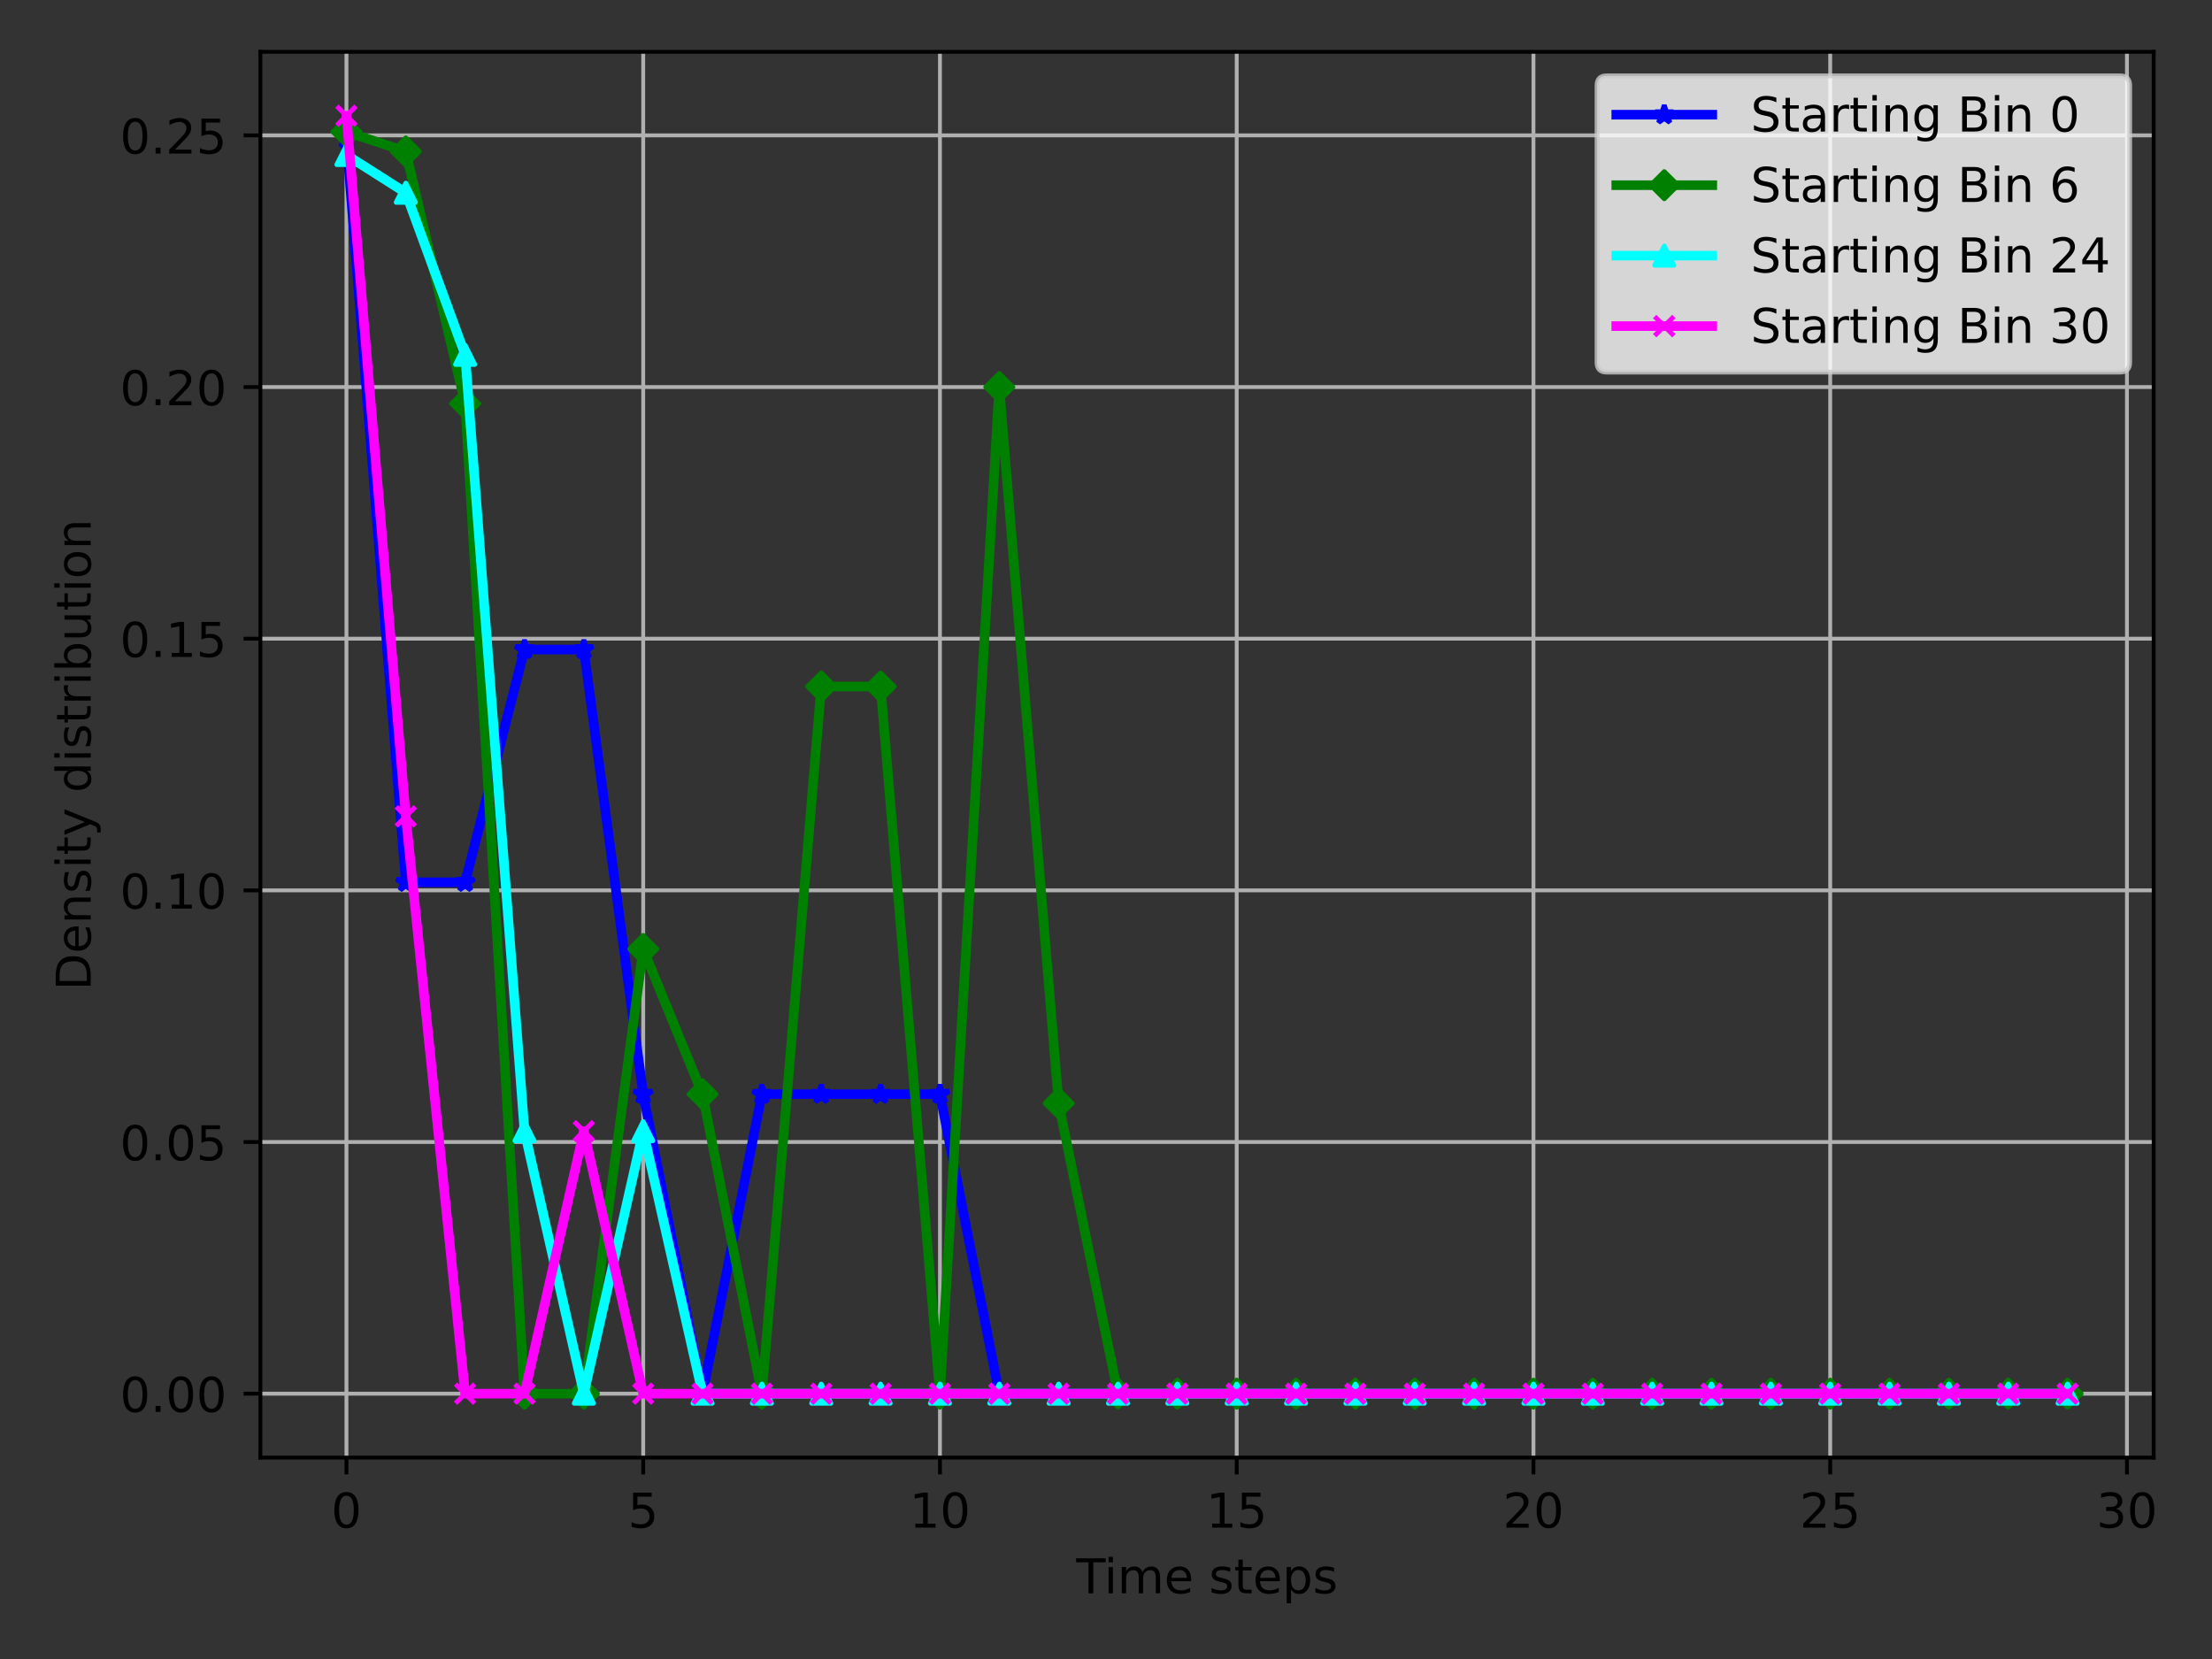 <?xml version="1.0" encoding="utf-8" standalone="no"?>
<!DOCTYPE svg PUBLIC "-//W3C//DTD SVG 1.1//EN"
  "http://www.w3.org/Graphics/SVG/1.1/DTD/svg11.dtd">
<!-- Created with matplotlib (https://matplotlib.org/) -->
<svg height="345.6pt" version="1.1" viewBox="0 0 460.8 345.6" width="460.8pt" xmlns="http://www.w3.org/2000/svg" xmlns:xlink="http://www.w3.org/1999/xlink">
 <rect x="0" y="0" width="460.8" height="345.6" fill="#333333" stroke="none"/>
 <defs>
  <style type="text/css">*{stroke-linecap:butt;stroke-linejoin:round;}</style>
 </defs>
 <g id="figure_1">
  <g id="patch_1">
   <path d="M 0 345.6 
L 460.8 345.6 
L 460.8 0 
L 0 0 
z
" style="fill:none;"/>
  </g>
  <g id="axes_1">
   <g id="patch_2">
    <path d="M 54.245 303.64 
L 448.648 303.64 
L 448.648 10.8 
L 54.245 10.8 
z
" style="fill:none;"/>
   </g>
   <g id="matplotlib.axis_1">
    <g id="xtick_1">
     <g id="line2d_1">
      <path clip-path="url(#p8b3eef501b)" d="M 72.172 303.64 
L 72.172 10.8 
" style="fill:none;stroke:#b0b0b0;stroke-linecap:square;stroke-width:0.8;"/>
     </g>
     <g id="line2d_2">
      <defs>
       <path d="M 0 0 
L 0 3.5 
" id="m9f5c74d85e" style="stroke:#000000;stroke-width:0.8;"/>
      </defs>
      <g>
       <use style="stroke:#000000;stroke-width:0.8;" x="72.172" xlink:href="#m9f5c74d85e" y="303.64"/>
      </g>
     </g>
     <g id="text_1">
      <!-- 0 -->
      <g transform="translate(68.991 318.238)scale(0.1 -0.1)">
       <defs>
        <path d="M 31.781 66.406 
Q 24.172 66.406 20.328 58.906 
Q 16.5 51.422 16.5 36.375 
Q 16.5 21.391 20.328 13.891 
Q 24.172 6.391 31.781 6.391 
Q 39.453 6.391 43.281 13.891 
Q 47.125 21.391 47.125 36.375 
Q 47.125 51.422 43.281 58.906 
Q 39.453 66.406 31.781 66.406 
z
M 31.781 74.219 
Q 44.047 74.219 50.516 64.516 
Q 56.984 54.828 56.984 36.375 
Q 56.984 17.969 50.516 8.266 
Q 44.047 -1.422 31.781 -1.422 
Q 19.531 -1.422 13.062 8.266 
Q 6.594 17.969 6.594 36.375 
Q 6.594 54.828 13.062 64.516 
Q 19.531 74.219 31.781 74.219 
z
" id="DejaVuSans-48"/>
       </defs>
       <use xlink:href="#DejaVuSans-48"/>
      </g>
     </g>
    </g>
    <g id="xtick_2">
     <g id="line2d_3">
      <path clip-path="url(#p8b3eef501b)" d="M 133.991 303.64 
L 133.991 10.8 
" style="fill:none;stroke:#b0b0b0;stroke-linecap:square;stroke-width:0.8;"/>
     </g>
     <g id="line2d_4">
      <g>
       <use style="stroke:#000000;stroke-width:0.8;" x="133.991" xlink:href="#m9f5c74d85e" y="303.64"/>
      </g>
     </g>
     <g id="text_2">
      <!-- 5 -->
      <g transform="translate(130.81 318.238)scale(0.1 -0.1)">
       <defs>
        <path d="M 10.797 72.906 
L 49.516 72.906 
L 49.516 64.594 
L 19.828 64.594 
L 19.828 46.734 
Q 21.969 47.469 24.109 47.828 
Q 26.266 48.188 28.422 48.188 
Q 40.625 48.188 47.75 41.5 
Q 54.891 34.812 54.891 23.391 
Q 54.891 11.625 47.562 5.094 
Q 40.234 -1.422 26.906 -1.422 
Q 22.312 -1.422 17.547 -0.641 
Q 12.797 0.141 7.719 1.703 
L 7.719 11.625 
Q 12.109 9.234 16.797 8.062 
Q 21.484 6.891 26.703 6.891 
Q 35.156 6.891 40.078 11.328 
Q 45.016 15.766 45.016 23.391 
Q 45.016 31 40.078 35.438 
Q 35.156 39.891 26.703 39.891 
Q 22.75 39.891 18.812 39.016 
Q 14.891 38.141 10.797 36.281 
z
" id="DejaVuSans-53"/>
       </defs>
       <use xlink:href="#DejaVuSans-53"/>
      </g>
     </g>
    </g>
    <g id="xtick_3">
     <g id="line2d_5">
      <path clip-path="url(#p8b3eef501b)" d="M 195.81 303.64 
L 195.81 10.8 
" style="fill:none;stroke:#b0b0b0;stroke-linecap:square;stroke-width:0.8;"/>
     </g>
     <g id="line2d_6">
      <g>
       <use style="stroke:#000000;stroke-width:0.8;" x="195.81" xlink:href="#m9f5c74d85e" y="303.64"/>
      </g>
     </g>
     <g id="text_3">
      <!-- 10 -->
      <g transform="translate(189.447 318.238)scale(0.1 -0.1)">
       <defs>
        <path d="M 12.406 8.297 
L 28.516 8.297 
L 28.516 63.922 
L 10.984 60.406 
L 10.984 69.391 
L 28.422 72.906 
L 38.281 72.906 
L 38.281 8.297 
L 54.391 8.297 
L 54.391 0 
L 12.406 0 
z
" id="DejaVuSans-49"/>
       </defs>
       <use xlink:href="#DejaVuSans-49"/>
       <use x="63.623" xlink:href="#DejaVuSans-48"/>
      </g>
     </g>
    </g>
    <g id="xtick_4">
     <g id="line2d_7">
      <path clip-path="url(#p8b3eef501b)" d="M 257.628 303.64 
L 257.628 10.8 
" style="fill:none;stroke:#b0b0b0;stroke-linecap:square;stroke-width:0.8;"/>
     </g>
     <g id="line2d_8">
      <g>
       <use style="stroke:#000000;stroke-width:0.8;" x="257.628" xlink:href="#m9f5c74d85e" y="303.64"/>
      </g>
     </g>
     <g id="text_4">
      <!-- 15 -->
      <g transform="translate(251.266 318.238)scale(0.1 -0.1)">
       <use xlink:href="#DejaVuSans-49"/>
       <use x="63.623" xlink:href="#DejaVuSans-53"/>
      </g>
     </g>
    </g>
    <g id="xtick_5">
     <g id="line2d_9">
      <path clip-path="url(#p8b3eef501b)" d="M 319.447 303.64 
L 319.447 10.8 
" style="fill:none;stroke:#b0b0b0;stroke-linecap:square;stroke-width:0.8;"/>
     </g>
     <g id="line2d_10">
      <g>
       <use style="stroke:#000000;stroke-width:0.8;" x="319.447" xlink:href="#m9f5c74d85e" y="303.64"/>
      </g>
     </g>
     <g id="text_5">
      <!-- 20 -->
      <g transform="translate(313.084 318.238)scale(0.1 -0.1)">
       <defs>
        <path d="M 19.188 8.297 
L 53.609 8.297 
L 53.609 0 
L 7.328 0 
L 7.328 8.297 
Q 12.938 14.109 22.625 23.891 
Q 32.328 33.688 34.812 36.531 
Q 39.547 41.844 41.422 45.531 
Q 43.312 49.219 43.312 52.781 
Q 43.312 58.594 39.234 62.25 
Q 35.156 65.922 28.609 65.922 
Q 23.969 65.922 18.812 64.312 
Q 13.672 62.703 7.812 59.422 
L 7.812 69.391 
Q 13.766 71.781 18.938 73 
Q 24.125 74.219 28.422 74.219 
Q 39.75 74.219 46.484 68.547 
Q 53.219 62.891 53.219 53.422 
Q 53.219 48.922 51.531 44.891 
Q 49.859 40.875 45.406 35.406 
Q 44.188 33.984 37.641 27.219 
Q 31.109 20.453 19.188 8.297 
z
" id="DejaVuSans-50"/>
       </defs>
       <use xlink:href="#DejaVuSans-50"/>
       <use x="63.623" xlink:href="#DejaVuSans-48"/>
      </g>
     </g>
    </g>
    <g id="xtick_6">
     <g id="line2d_11">
      <path clip-path="url(#p8b3eef501b)" d="M 381.265 303.64 
L 381.265 10.8 
" style="fill:none;stroke:#b0b0b0;stroke-linecap:square;stroke-width:0.8;"/>
     </g>
     <g id="line2d_12">
      <g>
       <use style="stroke:#000000;stroke-width:0.8;" x="381.265" xlink:href="#m9f5c74d85e" y="303.64"/>
      </g>
     </g>
     <g id="text_6">
      <!-- 25 -->
      <g transform="translate(374.903 318.238)scale(0.1 -0.1)">
       <use xlink:href="#DejaVuSans-50"/>
       <use x="63.623" xlink:href="#DejaVuSans-53"/>
      </g>
     </g>
    </g>
    <g id="xtick_7">
     <g id="line2d_13">
      <path clip-path="url(#p8b3eef501b)" d="M 443.084 303.64 
L 443.084 10.8 
" style="fill:none;stroke:#b0b0b0;stroke-linecap:square;stroke-width:0.8;"/>
     </g>
     <g id="line2d_14">
      <g>
       <use style="stroke:#000000;stroke-width:0.8;" x="443.084" xlink:href="#m9f5c74d85e" y="303.64"/>
      </g>
     </g>
     <g id="text_7">
      <!-- 30 -->
      <g transform="translate(436.722 318.238)scale(0.1 -0.1)">
       <defs>
        <path d="M 40.578 39.312 
Q 47.656 37.797 51.625 33 
Q 55.609 28.219 55.609 21.188 
Q 55.609 10.406 48.188 4.484 
Q 40.766 -1.422 27.094 -1.422 
Q 22.516 -1.422 17.656 -0.516 
Q 12.797 0.391 7.625 2.203 
L 7.625 11.719 
Q 11.719 9.328 16.594 8.109 
Q 21.484 6.891 26.812 6.891 
Q 36.078 6.891 40.938 10.547 
Q 45.797 14.203 45.797 21.188 
Q 45.797 27.641 41.281 31.266 
Q 36.766 34.906 28.719 34.906 
L 20.219 34.906 
L 20.219 43.016 
L 29.109 43.016 
Q 36.375 43.016 40.234 45.922 
Q 44.094 48.828 44.094 54.297 
Q 44.094 59.906 40.109 62.906 
Q 36.141 65.922 28.719 65.922 
Q 24.656 65.922 20.016 65.031 
Q 15.375 64.156 9.812 62.312 
L 9.812 71.094 
Q 15.438 72.656 20.344 73.438 
Q 25.25 74.219 29.594 74.219 
Q 40.828 74.219 47.359 69.109 
Q 53.906 64.016 53.906 55.328 
Q 53.906 49.266 50.438 45.094 
Q 46.969 40.922 40.578 39.312 
z
" id="DejaVuSans-51"/>
       </defs>
       <use xlink:href="#DejaVuSans-51"/>
       <use x="63.623" xlink:href="#DejaVuSans-48"/>
      </g>
     </g>
    </g>
    <g id="text_8">
     <!-- Time steps -->
     <g transform="translate(224.203 331.917)scale(0.1 -0.1)">
      <defs>
       <path d="M -0.297 72.906 
L 61.375 72.906 
L 61.375 64.594 
L 35.5 64.594 
L 35.5 0 
L 25.594 0 
L 25.594 64.594 
L -0.297 64.594 
z
" id="DejaVuSans-84"/>
       <path d="M 9.422 54.688 
L 18.406 54.688 
L 18.406 0 
L 9.422 0 
z
M 9.422 75.984 
L 18.406 75.984 
L 18.406 64.594 
L 9.422 64.594 
z
" id="DejaVuSans-105"/>
       <path d="M 52 44.188 
Q 55.375 50.25 60.062 53.125 
Q 64.75 56 71.094 56 
Q 79.641 56 84.281 50.016 
Q 88.922 44.047 88.922 33.016 
L 88.922 0 
L 79.891 0 
L 79.891 32.719 
Q 79.891 40.578 77.094 44.375 
Q 74.312 48.188 68.609 48.188 
Q 61.625 48.188 57.562 43.547 
Q 53.516 38.922 53.516 30.906 
L 53.516 0 
L 44.484 0 
L 44.484 32.719 
Q 44.484 40.625 41.703 44.406 
Q 38.922 48.188 33.109 48.188 
Q 26.219 48.188 22.156 43.531 
Q 18.109 38.875 18.109 30.906 
L 18.109 0 
L 9.078 0 
L 9.078 54.688 
L 18.109 54.688 
L 18.109 46.188 
Q 21.188 51.219 25.484 53.609 
Q 29.781 56 35.688 56 
Q 41.656 56 45.828 52.969 
Q 50 49.953 52 44.188 
z
" id="DejaVuSans-109"/>
       <path d="M 56.203 29.594 
L 56.203 25.203 
L 14.891 25.203 
Q 15.484 15.922 20.484 11.062 
Q 25.484 6.203 34.422 6.203 
Q 39.594 6.203 44.453 7.469 
Q 49.312 8.734 54.109 11.281 
L 54.109 2.781 
Q 49.266 0.734 44.188 -0.344 
Q 39.109 -1.422 33.891 -1.422 
Q 20.797 -1.422 13.156 6.188 
Q 5.516 13.812 5.516 26.812 
Q 5.516 40.234 12.766 48.109 
Q 20.016 56 32.328 56 
Q 43.359 56 49.781 48.891 
Q 56.203 41.797 56.203 29.594 
z
M 47.219 32.234 
Q 47.125 39.594 43.094 43.984 
Q 39.062 48.391 32.422 48.391 
Q 24.906 48.391 20.391 44.141 
Q 15.875 39.891 15.188 32.172 
z
" id="DejaVuSans-101"/>
       <path id="DejaVuSans-32"/>
       <path d="M 44.281 53.078 
L 44.281 44.578 
Q 40.484 46.531 36.375 47.5 
Q 32.281 48.484 27.875 48.484 
Q 21.188 48.484 17.844 46.438 
Q 14.5 44.391 14.5 40.281 
Q 14.5 37.156 16.891 35.375 
Q 19.281 33.594 26.516 31.984 
L 29.594 31.297 
Q 39.156 29.25 43.188 25.516 
Q 47.219 21.781 47.219 15.094 
Q 47.219 7.469 41.188 3.016 
Q 35.156 -1.422 24.609 -1.422 
Q 20.219 -1.422 15.453 -0.562 
Q 10.688 0.297 5.422 2 
L 5.422 11.281 
Q 10.406 8.688 15.234 7.391 
Q 20.062 6.109 24.812 6.109 
Q 31.156 6.109 34.562 8.281 
Q 37.984 10.453 37.984 14.406 
Q 37.984 18.062 35.516 20.016 
Q 33.062 21.969 24.703 23.781 
L 21.578 24.516 
Q 13.234 26.266 9.516 29.906 
Q 5.812 33.547 5.812 39.891 
Q 5.812 47.609 11.281 51.797 
Q 16.75 56 26.812 56 
Q 31.781 56 36.172 55.266 
Q 40.578 54.547 44.281 53.078 
z
" id="DejaVuSans-115"/>
       <path d="M 18.312 70.219 
L 18.312 54.688 
L 36.812 54.688 
L 36.812 47.703 
L 18.312 47.703 
L 18.312 18.016 
Q 18.312 11.328 20.141 9.422 
Q 21.969 7.516 27.594 7.516 
L 36.812 7.516 
L 36.812 0 
L 27.594 0 
Q 17.188 0 13.234 3.875 
Q 9.281 7.766 9.281 18.016 
L 9.281 47.703 
L 2.688 47.703 
L 2.688 54.688 
L 9.281 54.688 
L 9.281 70.219 
z
" id="DejaVuSans-116"/>
       <path d="M 18.109 8.203 
L 18.109 -20.797 
L 9.078 -20.797 
L 9.078 54.688 
L 18.109 54.688 
L 18.109 46.391 
Q 20.953 51.266 25.266 53.625 
Q 29.594 56 35.594 56 
Q 45.562 56 51.781 48.094 
Q 58.016 40.188 58.016 27.297 
Q 58.016 14.406 51.781 6.484 
Q 45.562 -1.422 35.594 -1.422 
Q 29.594 -1.422 25.266 0.953 
Q 20.953 3.328 18.109 8.203 
z
M 48.688 27.297 
Q 48.688 37.203 44.609 42.844 
Q 40.531 48.484 33.406 48.484 
Q 26.266 48.484 22.188 42.844 
Q 18.109 37.203 18.109 27.297 
Q 18.109 17.391 22.188 11.75 
Q 26.266 6.109 33.406 6.109 
Q 40.531 6.109 44.609 11.75 
Q 48.688 17.391 48.688 27.297 
z
" id="DejaVuSans-112"/>
      </defs>
      <use xlink:href="#DejaVuSans-84"/>
      <use x="57.959" xlink:href="#DejaVuSans-105"/>
      <use x="85.742" xlink:href="#DejaVuSans-109"/>
      <use x="183.154" xlink:href="#DejaVuSans-101"/>
      <use x="244.678" xlink:href="#DejaVuSans-32"/>
      <use x="276.465" xlink:href="#DejaVuSans-115"/>
      <use x="328.564" xlink:href="#DejaVuSans-116"/>
      <use x="367.773" xlink:href="#DejaVuSans-101"/>
      <use x="429.297" xlink:href="#DejaVuSans-112"/>
      <use x="492.773" xlink:href="#DejaVuSans-115"/>
     </g>
    </g>
   </g>
   <g id="matplotlib.axis_2">
    <g id="ytick_1">
     <g id="line2d_15">
      <path clip-path="url(#p8b3eef501b)" d="M 54.245 290.329 
L 448.648 290.329 
" style="fill:none;stroke:#b0b0b0;stroke-linecap:square;stroke-width:0.8;"/>
     </g>
     <g id="line2d_16">
      <defs>
       <path d="M 0 0 
L -3.5 0 
" id="mc8eb826bb7" style="stroke:#000000;stroke-width:0.8;"/>
      </defs>
      <g>
       <use style="stroke:#000000;stroke-width:0.8;" x="54.245" xlink:href="#mc8eb826bb7" y="290.329"/>
      </g>
     </g>
     <g id="text_9">
      <!-- 0.00 -->
      <g transform="translate(24.979 294.128)scale(0.1 -0.1)">
       <defs>
        <path d="M 10.688 12.406 
L 21 12.406 
L 21 0 
L 10.688 0 
z
" id="DejaVuSans-46"/>
       </defs>
       <use xlink:href="#DejaVuSans-48"/>
       <use x="63.623" xlink:href="#DejaVuSans-46"/>
       <use x="95.41" xlink:href="#DejaVuSans-48"/>
       <use x="159.033" xlink:href="#DejaVuSans-48"/>
      </g>
     </g>
    </g>
    <g id="ytick_2">
     <g id="line2d_17">
      <path clip-path="url(#p8b3eef501b)" d="M 54.245 237.903 
L 448.648 237.903 
" style="fill:none;stroke:#b0b0b0;stroke-linecap:square;stroke-width:0.8;"/>
     </g>
     <g id="line2d_18">
      <g>
       <use style="stroke:#000000;stroke-width:0.8;" x="54.245" xlink:href="#mc8eb826bb7" y="237.903"/>
      </g>
     </g>
     <g id="text_10">
      <!-- 0.05 -->
      <g transform="translate(24.979 241.703)scale(0.1 -0.1)">
       <use xlink:href="#DejaVuSans-48"/>
       <use x="63.623" xlink:href="#DejaVuSans-46"/>
       <use x="95.41" xlink:href="#DejaVuSans-48"/>
       <use x="159.033" xlink:href="#DejaVuSans-53"/>
      </g>
     </g>
    </g>
    <g id="ytick_3">
     <g id="line2d_19">
      <path clip-path="url(#p8b3eef501b)" d="M 54.245 185.478 
L 448.648 185.478 
" style="fill:none;stroke:#b0b0b0;stroke-linecap:square;stroke-width:0.8;"/>
     </g>
     <g id="line2d_20">
      <g>
       <use style="stroke:#000000;stroke-width:0.8;" x="54.245" xlink:href="#mc8eb826bb7" y="185.478"/>
      </g>
     </g>
     <g id="text_11">
      <!-- 0.10 -->
      <g transform="translate(24.979 189.277)scale(0.1 -0.1)">
       <use xlink:href="#DejaVuSans-48"/>
       <use x="63.623" xlink:href="#DejaVuSans-46"/>
       <use x="95.41" xlink:href="#DejaVuSans-49"/>
       <use x="159.033" xlink:href="#DejaVuSans-48"/>
      </g>
     </g>
    </g>
    <g id="ytick_4">
     <g id="line2d_21">
      <path clip-path="url(#p8b3eef501b)" d="M 54.245 133.052 
L 448.648 133.052 
" style="fill:none;stroke:#b0b0b0;stroke-linecap:square;stroke-width:0.8;"/>
     </g>
     <g id="line2d_22">
      <g>
       <use style="stroke:#000000;stroke-width:0.8;" x="54.245" xlink:href="#mc8eb826bb7" y="133.052"/>
      </g>
     </g>
     <g id="text_12">
      <!-- 0.15 -->
      <g transform="translate(24.979 136.851)scale(0.1 -0.1)">
       <use xlink:href="#DejaVuSans-48"/>
       <use x="63.623" xlink:href="#DejaVuSans-46"/>
       <use x="95.41" xlink:href="#DejaVuSans-49"/>
       <use x="159.033" xlink:href="#DejaVuSans-53"/>
      </g>
     </g>
    </g>
    <g id="ytick_5">
     <g id="line2d_23">
      <path clip-path="url(#p8b3eef501b)" d="M 54.245 80.626 
L 448.648 80.626 
" style="fill:none;stroke:#b0b0b0;stroke-linecap:square;stroke-width:0.8;"/>
     </g>
     <g id="line2d_24">
      <g>
       <use style="stroke:#000000;stroke-width:0.8;" x="54.245" xlink:href="#mc8eb826bb7" y="80.626"/>
      </g>
     </g>
     <g id="text_13">
      <!-- 0.20 -->
      <g transform="translate(24.979 84.425)scale(0.1 -0.1)">
       <use xlink:href="#DejaVuSans-48"/>
       <use x="63.623" xlink:href="#DejaVuSans-46"/>
       <use x="95.41" xlink:href="#DejaVuSans-50"/>
       <use x="159.033" xlink:href="#DejaVuSans-48"/>
      </g>
     </g>
    </g>
    <g id="ytick_6">
     <g id="line2d_25">
      <path clip-path="url(#p8b3eef501b)" d="M 54.245 28.2 
L 448.648 28.2 
" style="fill:none;stroke:#b0b0b0;stroke-linecap:square;stroke-width:0.8;"/>
     </g>
     <g id="line2d_26">
      <g>
       <use style="stroke:#000000;stroke-width:0.8;" x="54.245" xlink:href="#mc8eb826bb7" y="28.2"/>
      </g>
     </g>
     <g id="text_14">
      <!-- 0.25 -->
      <g transform="translate(24.979 31.999)scale(0.1 -0.1)">
       <use xlink:href="#DejaVuSans-48"/>
       <use x="63.623" xlink:href="#DejaVuSans-46"/>
       <use x="95.41" xlink:href="#DejaVuSans-50"/>
       <use x="159.033" xlink:href="#DejaVuSans-53"/>
      </g>
     </g>
    </g>
    <g id="text_15">
     <!-- Density distribution -->
     <g transform="translate(18.9 206.311)rotate(-90)scale(0.1 -0.1)">
      <defs>
       <path d="M 19.672 64.797 
L 19.672 8.109 
L 31.594 8.109 
Q 46.688 8.109 53.688 14.938 
Q 60.688 21.781 60.688 36.531 
Q 60.688 51.172 53.688 57.984 
Q 46.688 64.797 31.594 64.797 
z
M 9.812 72.906 
L 30.078 72.906 
Q 51.266 72.906 61.172 64.094 
Q 71.094 55.281 71.094 36.531 
Q 71.094 17.672 61.125 8.828 
Q 51.172 0 30.078 0 
L 9.812 0 
z
" id="DejaVuSans-68"/>
       <path d="M 54.891 33.016 
L 54.891 0 
L 45.906 0 
L 45.906 32.719 
Q 45.906 40.484 42.875 44.328 
Q 39.844 48.188 33.797 48.188 
Q 26.516 48.188 22.312 43.547 
Q 18.109 38.922 18.109 30.906 
L 18.109 0 
L 9.078 0 
L 9.078 54.688 
L 18.109 54.688 
L 18.109 46.188 
Q 21.344 51.125 25.703 53.562 
Q 30.078 56 35.797 56 
Q 45.219 56 50.047 50.172 
Q 54.891 44.344 54.891 33.016 
z
" id="DejaVuSans-110"/>
       <path d="M 32.172 -5.078 
Q 28.375 -14.844 24.75 -17.812 
Q 21.141 -20.797 15.094 -20.797 
L 7.906 -20.797 
L 7.906 -13.281 
L 13.188 -13.281 
Q 16.891 -13.281 18.938 -11.516 
Q 21 -9.766 23.484 -3.219 
L 25.094 0.875 
L 2.984 54.688 
L 12.5 54.688 
L 29.594 11.922 
L 46.688 54.688 
L 56.203 54.688 
z
" id="DejaVuSans-121"/>
       <path d="M 45.406 46.391 
L 45.406 75.984 
L 54.391 75.984 
L 54.391 0 
L 45.406 0 
L 45.406 8.203 
Q 42.578 3.328 38.25 0.953 
Q 33.938 -1.422 27.875 -1.422 
Q 17.969 -1.422 11.734 6.484 
Q 5.516 14.406 5.516 27.297 
Q 5.516 40.188 11.734 48.094 
Q 17.969 56 27.875 56 
Q 33.938 56 38.25 53.625 
Q 42.578 51.266 45.406 46.391 
z
M 14.797 27.297 
Q 14.797 17.391 18.875 11.75 
Q 22.953 6.109 30.078 6.109 
Q 37.203 6.109 41.297 11.75 
Q 45.406 17.391 45.406 27.297 
Q 45.406 37.203 41.297 42.844 
Q 37.203 48.484 30.078 48.484 
Q 22.953 48.484 18.875 42.844 
Q 14.797 37.203 14.797 27.297 
z
" id="DejaVuSans-100"/>
       <path d="M 41.109 46.297 
Q 39.594 47.172 37.812 47.578 
Q 36.031 48 33.891 48 
Q 26.266 48 22.188 43.047 
Q 18.109 38.094 18.109 28.812 
L 18.109 0 
L 9.078 0 
L 9.078 54.688 
L 18.109 54.688 
L 18.109 46.188 
Q 20.953 51.172 25.484 53.578 
Q 30.031 56 36.531 56 
Q 37.453 56 38.578 55.875 
Q 39.703 55.766 41.062 55.516 
z
" id="DejaVuSans-114"/>
       <path d="M 48.688 27.297 
Q 48.688 37.203 44.609 42.844 
Q 40.531 48.484 33.406 48.484 
Q 26.266 48.484 22.188 42.844 
Q 18.109 37.203 18.109 27.297 
Q 18.109 17.391 22.188 11.75 
Q 26.266 6.109 33.406 6.109 
Q 40.531 6.109 44.609 11.75 
Q 48.688 17.391 48.688 27.297 
z
M 18.109 46.391 
Q 20.953 51.266 25.266 53.625 
Q 29.594 56 35.594 56 
Q 45.562 56 51.781 48.094 
Q 58.016 40.188 58.016 27.297 
Q 58.016 14.406 51.781 6.484 
Q 45.562 -1.422 35.594 -1.422 
Q 29.594 -1.422 25.266 0.953 
Q 20.953 3.328 18.109 8.203 
L 18.109 0 
L 9.078 0 
L 9.078 75.984 
L 18.109 75.984 
z
" id="DejaVuSans-98"/>
       <path d="M 8.5 21.578 
L 8.5 54.688 
L 17.484 54.688 
L 17.484 21.922 
Q 17.484 14.156 20.5 10.266 
Q 23.531 6.391 29.594 6.391 
Q 36.859 6.391 41.078 11.031 
Q 45.312 15.672 45.312 23.688 
L 45.312 54.688 
L 54.297 54.688 
L 54.297 0 
L 45.312 0 
L 45.312 8.406 
Q 42.047 3.422 37.719 1 
Q 33.406 -1.422 27.688 -1.422 
Q 18.266 -1.422 13.375 4.438 
Q 8.5 10.297 8.5 21.578 
z
M 31.109 56 
z
" id="DejaVuSans-117"/>
       <path d="M 30.609 48.391 
Q 23.391 48.391 19.188 42.75 
Q 14.984 37.109 14.984 27.297 
Q 14.984 17.484 19.156 11.844 
Q 23.344 6.203 30.609 6.203 
Q 37.797 6.203 41.984 11.859 
Q 46.188 17.531 46.188 27.297 
Q 46.188 37.016 41.984 42.703 
Q 37.797 48.391 30.609 48.391 
z
M 30.609 56 
Q 42.328 56 49.016 48.375 
Q 55.719 40.766 55.719 27.297 
Q 55.719 13.875 49.016 6.219 
Q 42.328 -1.422 30.609 -1.422 
Q 18.844 -1.422 12.172 6.219 
Q 5.516 13.875 5.516 27.297 
Q 5.516 40.766 12.172 48.375 
Q 18.844 56 30.609 56 
z
" id="DejaVuSans-111"/>
      </defs>
      <use xlink:href="#DejaVuSans-68"/>
      <use x="77.002" xlink:href="#DejaVuSans-101"/>
      <use x="138.525" xlink:href="#DejaVuSans-110"/>
      <use x="201.904" xlink:href="#DejaVuSans-115"/>
      <use x="254.004" xlink:href="#DejaVuSans-105"/>
      <use x="281.787" xlink:href="#DejaVuSans-116"/>
      <use x="320.996" xlink:href="#DejaVuSans-121"/>
      <use x="380.176" xlink:href="#DejaVuSans-32"/>
      <use x="411.963" xlink:href="#DejaVuSans-100"/>
      <use x="475.439" xlink:href="#DejaVuSans-105"/>
      <use x="503.223" xlink:href="#DejaVuSans-115"/>
      <use x="555.322" xlink:href="#DejaVuSans-116"/>
      <use x="594.531" xlink:href="#DejaVuSans-114"/>
      <use x="635.645" xlink:href="#DejaVuSans-105"/>
      <use x="663.428" xlink:href="#DejaVuSans-98"/>
      <use x="726.904" xlink:href="#DejaVuSans-117"/>
      <use x="790.283" xlink:href="#DejaVuSans-116"/>
      <use x="829.492" xlink:href="#DejaVuSans-105"/>
      <use x="857.275" xlink:href="#DejaVuSans-111"/>
      <use x="918.457" xlink:href="#DejaVuSans-110"/>
     </g>
    </g>
   </g>
   <g id="line2d_27">
    <path clip-path="url(#p8b3eef501b)" d="M 72.172 28.934 
L 84.536 183.8 
L 96.9 183.8 
L 109.264 135.306 
L 121.627 135.306 
L 133.991 227.942 
L 146.355 290.329 
L 158.718 227.942 
L 171.082 227.942 
L 183.446 227.942 
L 195.81 227.942 
L 208.173 290.329 
L 220.537 290.329 
L 232.901 290.329 
L 245.265 290.329 
L 257.628 290.329 
L 269.992 290.329 
L 282.356 290.329 
L 294.719 290.329 
L 307.083 290.329 
L 319.447 290.329 
L 331.811 290.329 
L 344.174 290.329 
L 356.538 290.329 
L 368.902 290.329 
L 381.265 290.329 
L 393.629 290.329 
L 405.993 290.329 
L 418.357 290.329 
L 430.72 290.329 
" style="fill:none;stroke:#0000ff;stroke-linecap:square;stroke-width:2;"/>
    <defs>
     <path d="M 0 -2 
L -0.449 -0.618 
L -1.902 -0.618 
L -0.727 0.236 
L -1.176 1.618 
L -0 0.764 
L 1.176 1.618 
L 0.727 0.236 
L 1.902 -0.618 
L 0.449 -0.618 
z
" id="m248ac99cec" style="stroke:#0000ff;stroke-linejoin:bevel;"/>
    </defs>
    <g clip-path="url(#p8b3eef501b)">
     <use style="fill:#0000ff;stroke:#0000ff;stroke-linejoin:bevel;" x="72.172" xlink:href="#m248ac99cec" y="28.934"/>
     <use style="fill:#0000ff;stroke:#0000ff;stroke-linejoin:bevel;" x="84.536" xlink:href="#m248ac99cec" y="183.8"/>
     <use style="fill:#0000ff;stroke:#0000ff;stroke-linejoin:bevel;" x="96.9" xlink:href="#m248ac99cec" y="183.8"/>
     <use style="fill:#0000ff;stroke:#0000ff;stroke-linejoin:bevel;" x="109.264" xlink:href="#m248ac99cec" y="135.306"/>
     <use style="fill:#0000ff;stroke:#0000ff;stroke-linejoin:bevel;" x="121.627" xlink:href="#m248ac99cec" y="135.306"/>
     <use style="fill:#0000ff;stroke:#0000ff;stroke-linejoin:bevel;" x="133.991" xlink:href="#m248ac99cec" y="227.942"/>
     <use style="fill:#0000ff;stroke:#0000ff;stroke-linejoin:bevel;" x="146.355" xlink:href="#m248ac99cec" y="290.329"/>
     <use style="fill:#0000ff;stroke:#0000ff;stroke-linejoin:bevel;" x="158.718" xlink:href="#m248ac99cec" y="227.942"/>
     <use style="fill:#0000ff;stroke:#0000ff;stroke-linejoin:bevel;" x="171.082" xlink:href="#m248ac99cec" y="227.942"/>
     <use style="fill:#0000ff;stroke:#0000ff;stroke-linejoin:bevel;" x="183.446" xlink:href="#m248ac99cec" y="227.942"/>
     <use style="fill:#0000ff;stroke:#0000ff;stroke-linejoin:bevel;" x="195.81" xlink:href="#m248ac99cec" y="227.942"/>
     <use style="fill:#0000ff;stroke:#0000ff;stroke-linejoin:bevel;" x="208.173" xlink:href="#m248ac99cec" y="290.329"/>
     <use style="fill:#0000ff;stroke:#0000ff;stroke-linejoin:bevel;" x="220.537" xlink:href="#m248ac99cec" y="290.329"/>
     <use style="fill:#0000ff;stroke:#0000ff;stroke-linejoin:bevel;" x="232.901" xlink:href="#m248ac99cec" y="290.329"/>
     <use style="fill:#0000ff;stroke:#0000ff;stroke-linejoin:bevel;" x="245.265" xlink:href="#m248ac99cec" y="290.329"/>
     <use style="fill:#0000ff;stroke:#0000ff;stroke-linejoin:bevel;" x="257.628" xlink:href="#m248ac99cec" y="290.329"/>
     <use style="fill:#0000ff;stroke:#0000ff;stroke-linejoin:bevel;" x="269.992" xlink:href="#m248ac99cec" y="290.329"/>
     <use style="fill:#0000ff;stroke:#0000ff;stroke-linejoin:bevel;" x="282.356" xlink:href="#m248ac99cec" y="290.329"/>
     <use style="fill:#0000ff;stroke:#0000ff;stroke-linejoin:bevel;" x="294.719" xlink:href="#m248ac99cec" y="290.329"/>
     <use style="fill:#0000ff;stroke:#0000ff;stroke-linejoin:bevel;" x="307.083" xlink:href="#m248ac99cec" y="290.329"/>
     <use style="fill:#0000ff;stroke:#0000ff;stroke-linejoin:bevel;" x="319.447" xlink:href="#m248ac99cec" y="290.329"/>
     <use style="fill:#0000ff;stroke:#0000ff;stroke-linejoin:bevel;" x="331.811" xlink:href="#m248ac99cec" y="290.329"/>
     <use style="fill:#0000ff;stroke:#0000ff;stroke-linejoin:bevel;" x="344.174" xlink:href="#m248ac99cec" y="290.329"/>
     <use style="fill:#0000ff;stroke:#0000ff;stroke-linejoin:bevel;" x="356.538" xlink:href="#m248ac99cec" y="290.329"/>
     <use style="fill:#0000ff;stroke:#0000ff;stroke-linejoin:bevel;" x="368.902" xlink:href="#m248ac99cec" y="290.329"/>
     <use style="fill:#0000ff;stroke:#0000ff;stroke-linejoin:bevel;" x="381.265" xlink:href="#m248ac99cec" y="290.329"/>
     <use style="fill:#0000ff;stroke:#0000ff;stroke-linejoin:bevel;" x="393.629" xlink:href="#m248ac99cec" y="290.329"/>
     <use style="fill:#0000ff;stroke:#0000ff;stroke-linejoin:bevel;" x="405.993" xlink:href="#m248ac99cec" y="290.329"/>
     <use style="fill:#0000ff;stroke:#0000ff;stroke-linejoin:bevel;" x="418.357" xlink:href="#m248ac99cec" y="290.329"/>
     <use style="fill:#0000ff;stroke:#0000ff;stroke-linejoin:bevel;" x="430.72" xlink:href="#m248ac99cec" y="290.329"/>
    </g>
   </g>
   <g id="line2d_28">
    <path clip-path="url(#p8b3eef501b)" d="M 72.172 27.466 
L 84.536 31.555 
L 96.9 84.086 
L 109.264 290.329 
L 121.627 290.329 
L 133.991 197.693 
L 146.355 227.942 
L 158.718 290.329 
L 171.082 143.013 
L 183.446 143.013 
L 195.81 290.329 
L 208.173 80.626 
L 220.537 229.83 
L 232.901 290.329 
L 245.265 290.329 
L 257.628 290.329 
L 269.992 290.329 
L 282.356 290.329 
L 294.719 290.329 
L 307.083 290.329 
L 319.447 290.329 
L 331.811 290.329 
L 344.174 290.329 
L 356.538 290.329 
L 368.902 290.329 
L 381.265 290.329 
L 393.629 290.329 
L 405.993 290.329 
L 418.357 290.329 
L 430.72 290.329 
" style="fill:none;stroke:#008000;stroke-linecap:square;stroke-width:2;"/>
    <defs>
     <path d="M -0 2.828 
L 2.828 0 
L 0 -2.828 
L -2.828 -0 
z
" id="m3e7d7dfe8c" style="stroke:#008000;stroke-linejoin:miter;"/>
    </defs>
    <g clip-path="url(#p8b3eef501b)">
     <use style="fill:#008000;stroke:#008000;stroke-linejoin:miter;" x="72.172" xlink:href="#m3e7d7dfe8c" y="27.466"/>
     <use style="fill:#008000;stroke:#008000;stroke-linejoin:miter;" x="84.536" xlink:href="#m3e7d7dfe8c" y="31.555"/>
     <use style="fill:#008000;stroke:#008000;stroke-linejoin:miter;" x="96.9" xlink:href="#m3e7d7dfe8c" y="84.086"/>
     <use style="fill:#008000;stroke:#008000;stroke-linejoin:miter;" x="109.264" xlink:href="#m3e7d7dfe8c" y="290.329"/>
     <use style="fill:#008000;stroke:#008000;stroke-linejoin:miter;" x="121.627" xlink:href="#m3e7d7dfe8c" y="290.329"/>
     <use style="fill:#008000;stroke:#008000;stroke-linejoin:miter;" x="133.991" xlink:href="#m3e7d7dfe8c" y="197.693"/>
     <use style="fill:#008000;stroke:#008000;stroke-linejoin:miter;" x="146.355" xlink:href="#m3e7d7dfe8c" y="227.942"/>
     <use style="fill:#008000;stroke:#008000;stroke-linejoin:miter;" x="158.718" xlink:href="#m3e7d7dfe8c" y="290.329"/>
     <use style="fill:#008000;stroke:#008000;stroke-linejoin:miter;" x="171.082" xlink:href="#m3e7d7dfe8c" y="143.013"/>
     <use style="fill:#008000;stroke:#008000;stroke-linejoin:miter;" x="183.446" xlink:href="#m3e7d7dfe8c" y="143.013"/>
     <use style="fill:#008000;stroke:#008000;stroke-linejoin:miter;" x="195.81" xlink:href="#m3e7d7dfe8c" y="290.329"/>
     <use style="fill:#008000;stroke:#008000;stroke-linejoin:miter;" x="208.173" xlink:href="#m3e7d7dfe8c" y="80.626"/>
     <use style="fill:#008000;stroke:#008000;stroke-linejoin:miter;" x="220.537" xlink:href="#m3e7d7dfe8c" y="229.83"/>
     <use style="fill:#008000;stroke:#008000;stroke-linejoin:miter;" x="232.901" xlink:href="#m3e7d7dfe8c" y="290.329"/>
     <use style="fill:#008000;stroke:#008000;stroke-linejoin:miter;" x="245.265" xlink:href="#m3e7d7dfe8c" y="290.329"/>
     <use style="fill:#008000;stroke:#008000;stroke-linejoin:miter;" x="257.628" xlink:href="#m3e7d7dfe8c" y="290.329"/>
     <use style="fill:#008000;stroke:#008000;stroke-linejoin:miter;" x="269.992" xlink:href="#m3e7d7dfe8c" y="290.329"/>
     <use style="fill:#008000;stroke:#008000;stroke-linejoin:miter;" x="282.356" xlink:href="#m3e7d7dfe8c" y="290.329"/>
     <use style="fill:#008000;stroke:#008000;stroke-linejoin:miter;" x="294.719" xlink:href="#m3e7d7dfe8c" y="290.329"/>
     <use style="fill:#008000;stroke:#008000;stroke-linejoin:miter;" x="307.083" xlink:href="#m3e7d7dfe8c" y="290.329"/>
     <use style="fill:#008000;stroke:#008000;stroke-linejoin:miter;" x="319.447" xlink:href="#m3e7d7dfe8c" y="290.329"/>
     <use style="fill:#008000;stroke:#008000;stroke-linejoin:miter;" x="331.811" xlink:href="#m3e7d7dfe8c" y="290.329"/>
     <use style="fill:#008000;stroke:#008000;stroke-linejoin:miter;" x="344.174" xlink:href="#m3e7d7dfe8c" y="290.329"/>
     <use style="fill:#008000;stroke:#008000;stroke-linejoin:miter;" x="356.538" xlink:href="#m3e7d7dfe8c" y="290.329"/>
     <use style="fill:#008000;stroke:#008000;stroke-linejoin:miter;" x="368.902" xlink:href="#m3e7d7dfe8c" y="290.329"/>
     <use style="fill:#008000;stroke:#008000;stroke-linejoin:miter;" x="381.265" xlink:href="#m3e7d7dfe8c" y="290.329"/>
     <use style="fill:#008000;stroke:#008000;stroke-linejoin:miter;" x="393.629" xlink:href="#m3e7d7dfe8c" y="290.329"/>
     <use style="fill:#008000;stroke:#008000;stroke-linejoin:miter;" x="405.993" xlink:href="#m3e7d7dfe8c" y="290.329"/>
     <use style="fill:#008000;stroke:#008000;stroke-linejoin:miter;" x="418.357" xlink:href="#m3e7d7dfe8c" y="290.329"/>
     <use style="fill:#008000;stroke:#008000;stroke-linejoin:miter;" x="430.72" xlink:href="#m3e7d7dfe8c" y="290.329"/>
    </g>
   </g>
   <g id="line2d_29">
    <path clip-path="url(#p8b3eef501b)" d="M 72.172 32.289 
L 84.536 40.153 
L 96.9 73.915 
L 109.264 235.649 
L 121.627 290.329 
L 133.991 235.649 
L 146.355 290.329 
L 158.718 290.329 
L 171.082 290.329 
L 183.446 290.329 
L 195.81 290.329 
L 208.173 290.329 
L 220.537 290.329 
L 232.901 290.329 
L 245.265 290.329 
L 257.628 290.329 
L 269.992 290.329 
L 282.356 290.329 
L 294.719 290.329 
L 307.083 290.329 
L 319.447 290.329 
L 331.811 290.329 
L 344.174 290.329 
L 356.538 290.329 
L 368.902 290.329 
L 381.265 290.329 
L 393.629 290.329 
L 405.993 290.329 
L 418.357 290.329 
L 430.72 290.329 
" style="fill:none;stroke:#00ffff;stroke-linecap:square;stroke-width:2;"/>
    <defs>
     <path d="M 0 -2 
L -2 2 
L 2 2 
z
" id="mbf9f91e218" style="stroke:#00ffff;stroke-linejoin:miter;"/>
    </defs>
    <g clip-path="url(#p8b3eef501b)">
     <use style="fill:#00ffff;stroke:#00ffff;stroke-linejoin:miter;" x="72.172" xlink:href="#mbf9f91e218" y="32.289"/>
     <use style="fill:#00ffff;stroke:#00ffff;stroke-linejoin:miter;" x="84.536" xlink:href="#mbf9f91e218" y="40.153"/>
     <use style="fill:#00ffff;stroke:#00ffff;stroke-linejoin:miter;" x="96.9" xlink:href="#mbf9f91e218" y="73.915"/>
     <use style="fill:#00ffff;stroke:#00ffff;stroke-linejoin:miter;" x="109.264" xlink:href="#mbf9f91e218" y="235.649"/>
     <use style="fill:#00ffff;stroke:#00ffff;stroke-linejoin:miter;" x="121.627" xlink:href="#mbf9f91e218" y="290.329"/>
     <use style="fill:#00ffff;stroke:#00ffff;stroke-linejoin:miter;" x="133.991" xlink:href="#mbf9f91e218" y="235.649"/>
     <use style="fill:#00ffff;stroke:#00ffff;stroke-linejoin:miter;" x="146.355" xlink:href="#mbf9f91e218" y="290.329"/>
     <use style="fill:#00ffff;stroke:#00ffff;stroke-linejoin:miter;" x="158.718" xlink:href="#mbf9f91e218" y="290.329"/>
     <use style="fill:#00ffff;stroke:#00ffff;stroke-linejoin:miter;" x="171.082" xlink:href="#mbf9f91e218" y="290.329"/>
     <use style="fill:#00ffff;stroke:#00ffff;stroke-linejoin:miter;" x="183.446" xlink:href="#mbf9f91e218" y="290.329"/>
     <use style="fill:#00ffff;stroke:#00ffff;stroke-linejoin:miter;" x="195.81" xlink:href="#mbf9f91e218" y="290.329"/>
     <use style="fill:#00ffff;stroke:#00ffff;stroke-linejoin:miter;" x="208.173" xlink:href="#mbf9f91e218" y="290.329"/>
     <use style="fill:#00ffff;stroke:#00ffff;stroke-linejoin:miter;" x="220.537" xlink:href="#mbf9f91e218" y="290.329"/>
     <use style="fill:#00ffff;stroke:#00ffff;stroke-linejoin:miter;" x="232.901" xlink:href="#mbf9f91e218" y="290.329"/>
     <use style="fill:#00ffff;stroke:#00ffff;stroke-linejoin:miter;" x="245.265" xlink:href="#mbf9f91e218" y="290.329"/>
     <use style="fill:#00ffff;stroke:#00ffff;stroke-linejoin:miter;" x="257.628" xlink:href="#mbf9f91e218" y="290.329"/>
     <use style="fill:#00ffff;stroke:#00ffff;stroke-linejoin:miter;" x="269.992" xlink:href="#mbf9f91e218" y="290.329"/>
     <use style="fill:#00ffff;stroke:#00ffff;stroke-linejoin:miter;" x="282.356" xlink:href="#mbf9f91e218" y="290.329"/>
     <use style="fill:#00ffff;stroke:#00ffff;stroke-linejoin:miter;" x="294.719" xlink:href="#mbf9f91e218" y="290.329"/>
     <use style="fill:#00ffff;stroke:#00ffff;stroke-linejoin:miter;" x="307.083" xlink:href="#mbf9f91e218" y="290.329"/>
     <use style="fill:#00ffff;stroke:#00ffff;stroke-linejoin:miter;" x="319.447" xlink:href="#mbf9f91e218" y="290.329"/>
     <use style="fill:#00ffff;stroke:#00ffff;stroke-linejoin:miter;" x="331.811" xlink:href="#mbf9f91e218" y="290.329"/>
     <use style="fill:#00ffff;stroke:#00ffff;stroke-linejoin:miter;" x="344.174" xlink:href="#mbf9f91e218" y="290.329"/>
     <use style="fill:#00ffff;stroke:#00ffff;stroke-linejoin:miter;" x="356.538" xlink:href="#mbf9f91e218" y="290.329"/>
     <use style="fill:#00ffff;stroke:#00ffff;stroke-linejoin:miter;" x="368.902" xlink:href="#mbf9f91e218" y="290.329"/>
     <use style="fill:#00ffff;stroke:#00ffff;stroke-linejoin:miter;" x="381.265" xlink:href="#mbf9f91e218" y="290.329"/>
     <use style="fill:#00ffff;stroke:#00ffff;stroke-linejoin:miter;" x="393.629" xlink:href="#mbf9f91e218" y="290.329"/>
     <use style="fill:#00ffff;stroke:#00ffff;stroke-linejoin:miter;" x="405.993" xlink:href="#mbf9f91e218" y="290.329"/>
     <use style="fill:#00ffff;stroke:#00ffff;stroke-linejoin:miter;" x="418.357" xlink:href="#mbf9f91e218" y="290.329"/>
     <use style="fill:#00ffff;stroke:#00ffff;stroke-linejoin:miter;" x="430.72" xlink:href="#mbf9f91e218" y="290.329"/>
    </g>
   </g>
   <g id="line2d_30">
    <path clip-path="url(#p8b3eef501b)" d="M 72.172 24.111 
L 84.536 170.064 
L 96.9 290.329 
L 109.264 290.329 
L 121.627 235.649 
L 133.991 290.329 
L 146.355 290.329 
L 158.718 290.329 
L 171.082 290.329 
L 183.446 290.329 
L 195.81 290.329 
L 208.173 290.329 
L 220.537 290.329 
L 232.901 290.329 
L 245.265 290.329 
L 257.628 290.329 
L 269.992 290.329 
L 282.356 290.329 
L 294.719 290.329 
L 307.083 290.329 
L 319.447 290.329 
L 331.811 290.329 
L 344.174 290.329 
L 356.538 290.329 
L 368.902 290.329 
L 381.265 290.329 
L 393.629 290.329 
L 405.993 290.329 
L 418.357 290.329 
L 430.72 290.329 
" style="fill:none;stroke:#ff00ff;stroke-linecap:square;stroke-width:2;"/>
    <defs>
     <path d="M -2 2 
L 2 -2 
M -2 -2 
L 2 2 
" id="m9d1c3680a0" style="stroke:#ff00ff;"/>
    </defs>
    <g clip-path="url(#p8b3eef501b)">
     <use style="fill:#ff00ff;stroke:#ff00ff;" x="72.172" xlink:href="#m9d1c3680a0" y="24.111"/>
     <use style="fill:#ff00ff;stroke:#ff00ff;" x="84.536" xlink:href="#m9d1c3680a0" y="170.064"/>
     <use style="fill:#ff00ff;stroke:#ff00ff;" x="96.9" xlink:href="#m9d1c3680a0" y="290.329"/>
     <use style="fill:#ff00ff;stroke:#ff00ff;" x="109.264" xlink:href="#m9d1c3680a0" y="290.329"/>
     <use style="fill:#ff00ff;stroke:#ff00ff;" x="121.627" xlink:href="#m9d1c3680a0" y="235.649"/>
     <use style="fill:#ff00ff;stroke:#ff00ff;" x="133.991" xlink:href="#m9d1c3680a0" y="290.329"/>
     <use style="fill:#ff00ff;stroke:#ff00ff;" x="146.355" xlink:href="#m9d1c3680a0" y="290.329"/>
     <use style="fill:#ff00ff;stroke:#ff00ff;" x="158.718" xlink:href="#m9d1c3680a0" y="290.329"/>
     <use style="fill:#ff00ff;stroke:#ff00ff;" x="171.082" xlink:href="#m9d1c3680a0" y="290.329"/>
     <use style="fill:#ff00ff;stroke:#ff00ff;" x="183.446" xlink:href="#m9d1c3680a0" y="290.329"/>
     <use style="fill:#ff00ff;stroke:#ff00ff;" x="195.81" xlink:href="#m9d1c3680a0" y="290.329"/>
     <use style="fill:#ff00ff;stroke:#ff00ff;" x="208.173" xlink:href="#m9d1c3680a0" y="290.329"/>
     <use style="fill:#ff00ff;stroke:#ff00ff;" x="220.537" xlink:href="#m9d1c3680a0" y="290.329"/>
     <use style="fill:#ff00ff;stroke:#ff00ff;" x="232.901" xlink:href="#m9d1c3680a0" y="290.329"/>
     <use style="fill:#ff00ff;stroke:#ff00ff;" x="245.265" xlink:href="#m9d1c3680a0" y="290.329"/>
     <use style="fill:#ff00ff;stroke:#ff00ff;" x="257.628" xlink:href="#m9d1c3680a0" y="290.329"/>
     <use style="fill:#ff00ff;stroke:#ff00ff;" x="269.992" xlink:href="#m9d1c3680a0" y="290.329"/>
     <use style="fill:#ff00ff;stroke:#ff00ff;" x="282.356" xlink:href="#m9d1c3680a0" y="290.329"/>
     <use style="fill:#ff00ff;stroke:#ff00ff;" x="294.719" xlink:href="#m9d1c3680a0" y="290.329"/>
     <use style="fill:#ff00ff;stroke:#ff00ff;" x="307.083" xlink:href="#m9d1c3680a0" y="290.329"/>
     <use style="fill:#ff00ff;stroke:#ff00ff;" x="319.447" xlink:href="#m9d1c3680a0" y="290.329"/>
     <use style="fill:#ff00ff;stroke:#ff00ff;" x="331.811" xlink:href="#m9d1c3680a0" y="290.329"/>
     <use style="fill:#ff00ff;stroke:#ff00ff;" x="344.174" xlink:href="#m9d1c3680a0" y="290.329"/>
     <use style="fill:#ff00ff;stroke:#ff00ff;" x="356.538" xlink:href="#m9d1c3680a0" y="290.329"/>
     <use style="fill:#ff00ff;stroke:#ff00ff;" x="368.902" xlink:href="#m9d1c3680a0" y="290.329"/>
     <use style="fill:#ff00ff;stroke:#ff00ff;" x="381.265" xlink:href="#m9d1c3680a0" y="290.329"/>
     <use style="fill:#ff00ff;stroke:#ff00ff;" x="393.629" xlink:href="#m9d1c3680a0" y="290.329"/>
     <use style="fill:#ff00ff;stroke:#ff00ff;" x="405.993" xlink:href="#m9d1c3680a0" y="290.329"/>
     <use style="fill:#ff00ff;stroke:#ff00ff;" x="418.357" xlink:href="#m9d1c3680a0" y="290.329"/>
     <use style="fill:#ff00ff;stroke:#ff00ff;" x="430.72" xlink:href="#m9d1c3680a0" y="290.329"/>
    </g>
   </g>
   <g id="patch_3">
    <path d="M 54.245 303.64 
L 54.245 10.8 
" style="fill:none;stroke:#000000;stroke-linecap:square;stroke-linejoin:miter;stroke-width:0.8;"/>
   </g>
   <g id="patch_4">
    <path d="M 448.648 303.64 
L 448.648 10.8 
" style="fill:none;stroke:#000000;stroke-linecap:square;stroke-linejoin:miter;stroke-width:0.8;"/>
   </g>
   <g id="patch_5">
    <path d="M 54.245 303.64 
L 448.648 303.64 
" style="fill:none;stroke:#000000;stroke-linecap:square;stroke-linejoin:miter;stroke-width:0.8;"/>
   </g>
   <g id="patch_6">
    <path d="M 54.245 10.8 
L 448.648 10.8 
" style="fill:none;stroke:#000000;stroke-linecap:square;stroke-linejoin:miter;stroke-width:0.8;"/>
   </g>
   <g id="legend_1">
    <g id="patch_7">
     <path d="M 334.698 77.513 
L 441.648 77.513 
Q 443.648 77.513 443.648 75.513 
L 443.648 17.8 
Q 443.648 15.8 441.648 15.8 
L 334.698 15.8 
Q 332.698 15.8 332.698 17.8 
L 332.698 75.513 
Q 332.698 77.513 334.698 77.513 
z
" style="fill:#ffffff;opacity:0.8;stroke:#cccccc;stroke-linejoin:miter;"/>
    </g>
    <g id="line2d_31">
     <path d="M 336.698 23.898 
L 356.698 23.898 
" style="fill:none;stroke:#0000ff;stroke-linecap:square;stroke-width:2;"/>
    </g>
    <g id="line2d_32">
     <g>
      <use style="fill:#0000ff;stroke:#0000ff;stroke-linejoin:bevel;" x="346.698" xlink:href="#m248ac99cec" y="23.898"/>
     </g>
    </g>
    <g id="text_16">
     <!-- Starting Bin 0 -->
     <g transform="translate(364.698 27.398)scale(0.1 -0.1)">
      <defs>
       <path d="M 53.516 70.516 
L 53.516 60.891 
Q 47.906 63.578 42.922 64.891 
Q 37.938 66.219 33.297 66.219 
Q 25.25 66.219 20.875 63.094 
Q 16.5 59.969 16.5 54.203 
Q 16.5 49.359 19.406 46.891 
Q 22.312 44.438 30.422 42.922 
L 36.375 41.703 
Q 47.406 39.594 52.656 34.297 
Q 57.906 29 57.906 20.125 
Q 57.906 9.516 50.797 4.047 
Q 43.703 -1.422 29.984 -1.422 
Q 24.812 -1.422 18.969 -0.25 
Q 13.141 0.922 6.891 3.219 
L 6.891 13.375 
Q 12.891 10.016 18.656 8.297 
Q 24.422 6.594 29.984 6.594 
Q 38.422 6.594 43.016 9.906 
Q 47.609 13.234 47.609 19.391 
Q 47.609 24.75 44.312 27.781 
Q 41.016 30.812 33.5 32.328 
L 27.484 33.5 
Q 16.453 35.688 11.516 40.375 
Q 6.594 45.062 6.594 53.422 
Q 6.594 63.094 13.406 68.656 
Q 20.219 74.219 32.172 74.219 
Q 37.312 74.219 42.625 73.281 
Q 47.953 72.359 53.516 70.516 
z
" id="DejaVuSans-83"/>
       <path d="M 34.281 27.484 
Q 23.391 27.484 19.188 25 
Q 14.984 22.516 14.984 16.5 
Q 14.984 11.719 18.141 8.906 
Q 21.297 6.109 26.703 6.109 
Q 34.188 6.109 38.703 11.406 
Q 43.219 16.703 43.219 25.484 
L 43.219 27.484 
z
M 52.203 31.203 
L 52.203 0 
L 43.219 0 
L 43.219 8.297 
Q 40.141 3.328 35.547 0.953 
Q 30.953 -1.422 24.312 -1.422 
Q 15.922 -1.422 10.953 3.297 
Q 6 8.016 6 15.922 
Q 6 25.141 12.172 29.828 
Q 18.359 34.516 30.609 34.516 
L 43.219 34.516 
L 43.219 35.406 
Q 43.219 41.609 39.141 45 
Q 35.062 48.391 27.688 48.391 
Q 23 48.391 18.547 47.266 
Q 14.109 46.141 10.016 43.891 
L 10.016 52.203 
Q 14.938 54.109 19.578 55.047 
Q 24.219 56 28.609 56 
Q 40.484 56 46.344 49.844 
Q 52.203 43.703 52.203 31.203 
z
" id="DejaVuSans-97"/>
       <path d="M 45.406 27.984 
Q 45.406 37.75 41.375 43.109 
Q 37.359 48.484 30.078 48.484 
Q 22.859 48.484 18.828 43.109 
Q 14.797 37.75 14.797 27.984 
Q 14.797 18.266 18.828 12.891 
Q 22.859 7.516 30.078 7.516 
Q 37.359 7.516 41.375 12.891 
Q 45.406 18.266 45.406 27.984 
z
M 54.391 6.781 
Q 54.391 -7.172 48.188 -13.984 
Q 42 -20.797 29.203 -20.797 
Q 24.469 -20.797 20.266 -20.094 
Q 16.062 -19.391 12.109 -17.922 
L 12.109 -9.188 
Q 16.062 -11.328 19.922 -12.344 
Q 23.781 -13.375 27.781 -13.375 
Q 36.625 -13.375 41.016 -8.766 
Q 45.406 -4.156 45.406 5.172 
L 45.406 9.625 
Q 42.625 4.781 38.281 2.391 
Q 33.938 0 27.875 0 
Q 17.828 0 11.672 7.656 
Q 5.516 15.328 5.516 27.984 
Q 5.516 40.672 11.672 48.328 
Q 17.828 56 27.875 56 
Q 33.938 56 38.281 53.609 
Q 42.625 51.219 45.406 46.391 
L 45.406 54.688 
L 54.391 54.688 
z
" id="DejaVuSans-103"/>
       <path d="M 19.672 34.812 
L 19.672 8.109 
L 35.5 8.109 
Q 43.453 8.109 47.281 11.406 
Q 51.125 14.703 51.125 21.484 
Q 51.125 28.328 47.281 31.562 
Q 43.453 34.812 35.5 34.812 
z
M 19.672 64.797 
L 19.672 42.828 
L 34.281 42.828 
Q 41.5 42.828 45.031 45.531 
Q 48.578 48.25 48.578 53.812 
Q 48.578 59.328 45.031 62.062 
Q 41.5 64.797 34.281 64.797 
z
M 9.812 72.906 
L 35.016 72.906 
Q 46.297 72.906 52.391 68.219 
Q 58.5 63.531 58.5 54.891 
Q 58.5 48.188 55.375 44.234 
Q 52.25 40.281 46.188 39.312 
Q 53.469 37.75 57.5 32.781 
Q 61.531 27.828 61.531 20.406 
Q 61.531 10.641 54.891 5.312 
Q 48.25 0 35.984 0 
L 9.812 0 
z
" id="DejaVuSans-66"/>
      </defs>
      <use xlink:href="#DejaVuSans-83"/>
      <use x="63.477" xlink:href="#DejaVuSans-116"/>
      <use x="102.686" xlink:href="#DejaVuSans-97"/>
      <use x="163.965" xlink:href="#DejaVuSans-114"/>
      <use x="205.078" xlink:href="#DejaVuSans-116"/>
      <use x="244.287" xlink:href="#DejaVuSans-105"/>
      <use x="272.07" xlink:href="#DejaVuSans-110"/>
      <use x="335.449" xlink:href="#DejaVuSans-103"/>
      <use x="398.926" xlink:href="#DejaVuSans-32"/>
      <use x="430.713" xlink:href="#DejaVuSans-66"/>
      <use x="499.316" xlink:href="#DejaVuSans-105"/>
      <use x="527.1" xlink:href="#DejaVuSans-110"/>
      <use x="590.479" xlink:href="#DejaVuSans-32"/>
      <use x="622.266" xlink:href="#DejaVuSans-48"/>
     </g>
    </g>
    <g id="line2d_33">
     <path d="M 336.698 38.577 
L 356.698 38.577 
" style="fill:none;stroke:#008000;stroke-linecap:square;stroke-width:2;"/>
    </g>
    <g id="line2d_34">
     <g>
      <use style="fill:#008000;stroke:#008000;stroke-linejoin:miter;" x="346.698" xlink:href="#m3e7d7dfe8c" y="38.577"/>
     </g>
    </g>
    <g id="text_17">
     <!-- Starting Bin 6 -->
     <g transform="translate(364.698 42.077)scale(0.1 -0.1)">
      <defs>
       <path d="M 33.016 40.375 
Q 26.375 40.375 22.484 35.828 
Q 18.609 31.297 18.609 23.391 
Q 18.609 15.531 22.484 10.953 
Q 26.375 6.391 33.016 6.391 
Q 39.656 6.391 43.531 10.953 
Q 47.406 15.531 47.406 23.391 
Q 47.406 31.297 43.531 35.828 
Q 39.656 40.375 33.016 40.375 
z
M 52.594 71.297 
L 52.594 62.312 
Q 48.875 64.062 45.094 64.984 
Q 41.312 65.922 37.594 65.922 
Q 27.828 65.922 22.672 59.328 
Q 17.531 52.734 16.797 39.406 
Q 19.672 43.656 24.016 45.922 
Q 28.375 48.188 33.594 48.188 
Q 44.578 48.188 50.953 41.516 
Q 57.328 34.859 57.328 23.391 
Q 57.328 12.156 50.688 5.359 
Q 44.047 -1.422 33.016 -1.422 
Q 20.359 -1.422 13.672 8.266 
Q 6.984 17.969 6.984 36.375 
Q 6.984 53.656 15.188 63.938 
Q 23.391 74.219 37.203 74.219 
Q 40.922 74.219 44.703 73.484 
Q 48.484 72.75 52.594 71.297 
z
" id="DejaVuSans-54"/>
      </defs>
      <use xlink:href="#DejaVuSans-83"/>
      <use x="63.477" xlink:href="#DejaVuSans-116"/>
      <use x="102.686" xlink:href="#DejaVuSans-97"/>
      <use x="163.965" xlink:href="#DejaVuSans-114"/>
      <use x="205.078" xlink:href="#DejaVuSans-116"/>
      <use x="244.287" xlink:href="#DejaVuSans-105"/>
      <use x="272.07" xlink:href="#DejaVuSans-110"/>
      <use x="335.449" xlink:href="#DejaVuSans-103"/>
      <use x="398.926" xlink:href="#DejaVuSans-32"/>
      <use x="430.713" xlink:href="#DejaVuSans-66"/>
      <use x="499.316" xlink:href="#DejaVuSans-105"/>
      <use x="527.1" xlink:href="#DejaVuSans-110"/>
      <use x="590.479" xlink:href="#DejaVuSans-32"/>
      <use x="622.266" xlink:href="#DejaVuSans-54"/>
     </g>
    </g>
    <g id="line2d_35">
     <path d="M 336.698 53.255 
L 356.698 53.255 
" style="fill:none;stroke:#00ffff;stroke-linecap:square;stroke-width:2;"/>
    </g>
    <g id="line2d_36">
     <g>
      <use style="fill:#00ffff;stroke:#00ffff;stroke-linejoin:miter;" x="346.698" xlink:href="#mbf9f91e218" y="53.255"/>
     </g>
    </g>
    <g id="text_18">
     <!-- Starting Bin 24 -->
     <g transform="translate(364.698 56.755)scale(0.1 -0.1)">
      <defs>
       <path d="M 37.797 64.312 
L 12.891 25.391 
L 37.797 25.391 
z
M 35.203 72.906 
L 47.609 72.906 
L 47.609 25.391 
L 58.016 25.391 
L 58.016 17.188 
L 47.609 17.188 
L 47.609 0 
L 37.797 0 
L 37.797 17.188 
L 4.891 17.188 
L 4.891 26.703 
z
" id="DejaVuSans-52"/>
      </defs>
      <use xlink:href="#DejaVuSans-83"/>
      <use x="63.477" xlink:href="#DejaVuSans-116"/>
      <use x="102.686" xlink:href="#DejaVuSans-97"/>
      <use x="163.965" xlink:href="#DejaVuSans-114"/>
      <use x="205.078" xlink:href="#DejaVuSans-116"/>
      <use x="244.287" xlink:href="#DejaVuSans-105"/>
      <use x="272.07" xlink:href="#DejaVuSans-110"/>
      <use x="335.449" xlink:href="#DejaVuSans-103"/>
      <use x="398.926" xlink:href="#DejaVuSans-32"/>
      <use x="430.713" xlink:href="#DejaVuSans-66"/>
      <use x="499.316" xlink:href="#DejaVuSans-105"/>
      <use x="527.1" xlink:href="#DejaVuSans-110"/>
      <use x="590.479" xlink:href="#DejaVuSans-32"/>
      <use x="622.266" xlink:href="#DejaVuSans-50"/>
      <use x="685.889" xlink:href="#DejaVuSans-52"/>
     </g>
    </g>
    <g id="line2d_37">
     <path d="M 336.698 67.933 
L 356.698 67.933 
" style="fill:none;stroke:#ff00ff;stroke-linecap:square;stroke-width:2;"/>
    </g>
    <g id="line2d_38">
     <g>
      <use style="fill:#ff00ff;stroke:#ff00ff;" x="346.698" xlink:href="#m9d1c3680a0" y="67.933"/>
     </g>
    </g>
    <g id="text_19">
     <!-- Starting Bin 30 -->
     <g transform="translate(364.698 71.433)scale(0.1 -0.1)">
      <use xlink:href="#DejaVuSans-83"/>
      <use x="63.477" xlink:href="#DejaVuSans-116"/>
      <use x="102.686" xlink:href="#DejaVuSans-97"/>
      <use x="163.965" xlink:href="#DejaVuSans-114"/>
      <use x="205.078" xlink:href="#DejaVuSans-116"/>
      <use x="244.287" xlink:href="#DejaVuSans-105"/>
      <use x="272.07" xlink:href="#DejaVuSans-110"/>
      <use x="335.449" xlink:href="#DejaVuSans-103"/>
      <use x="398.926" xlink:href="#DejaVuSans-32"/>
      <use x="430.713" xlink:href="#DejaVuSans-66"/>
      <use x="499.316" xlink:href="#DejaVuSans-105"/>
      <use x="527.1" xlink:href="#DejaVuSans-110"/>
      <use x="590.479" xlink:href="#DejaVuSans-32"/>
      <use x="622.266" xlink:href="#DejaVuSans-51"/>
      <use x="685.889" xlink:href="#DejaVuSans-48"/>
     </g>
    </g>
   </g>
  </g>
 </g>
 <defs>
  <clipPath id="p8b3eef501b">
   <rect height="292.84" width="394.403" x="54.245" y="10.8"/>
  </clipPath>
 </defs>
</svg>
